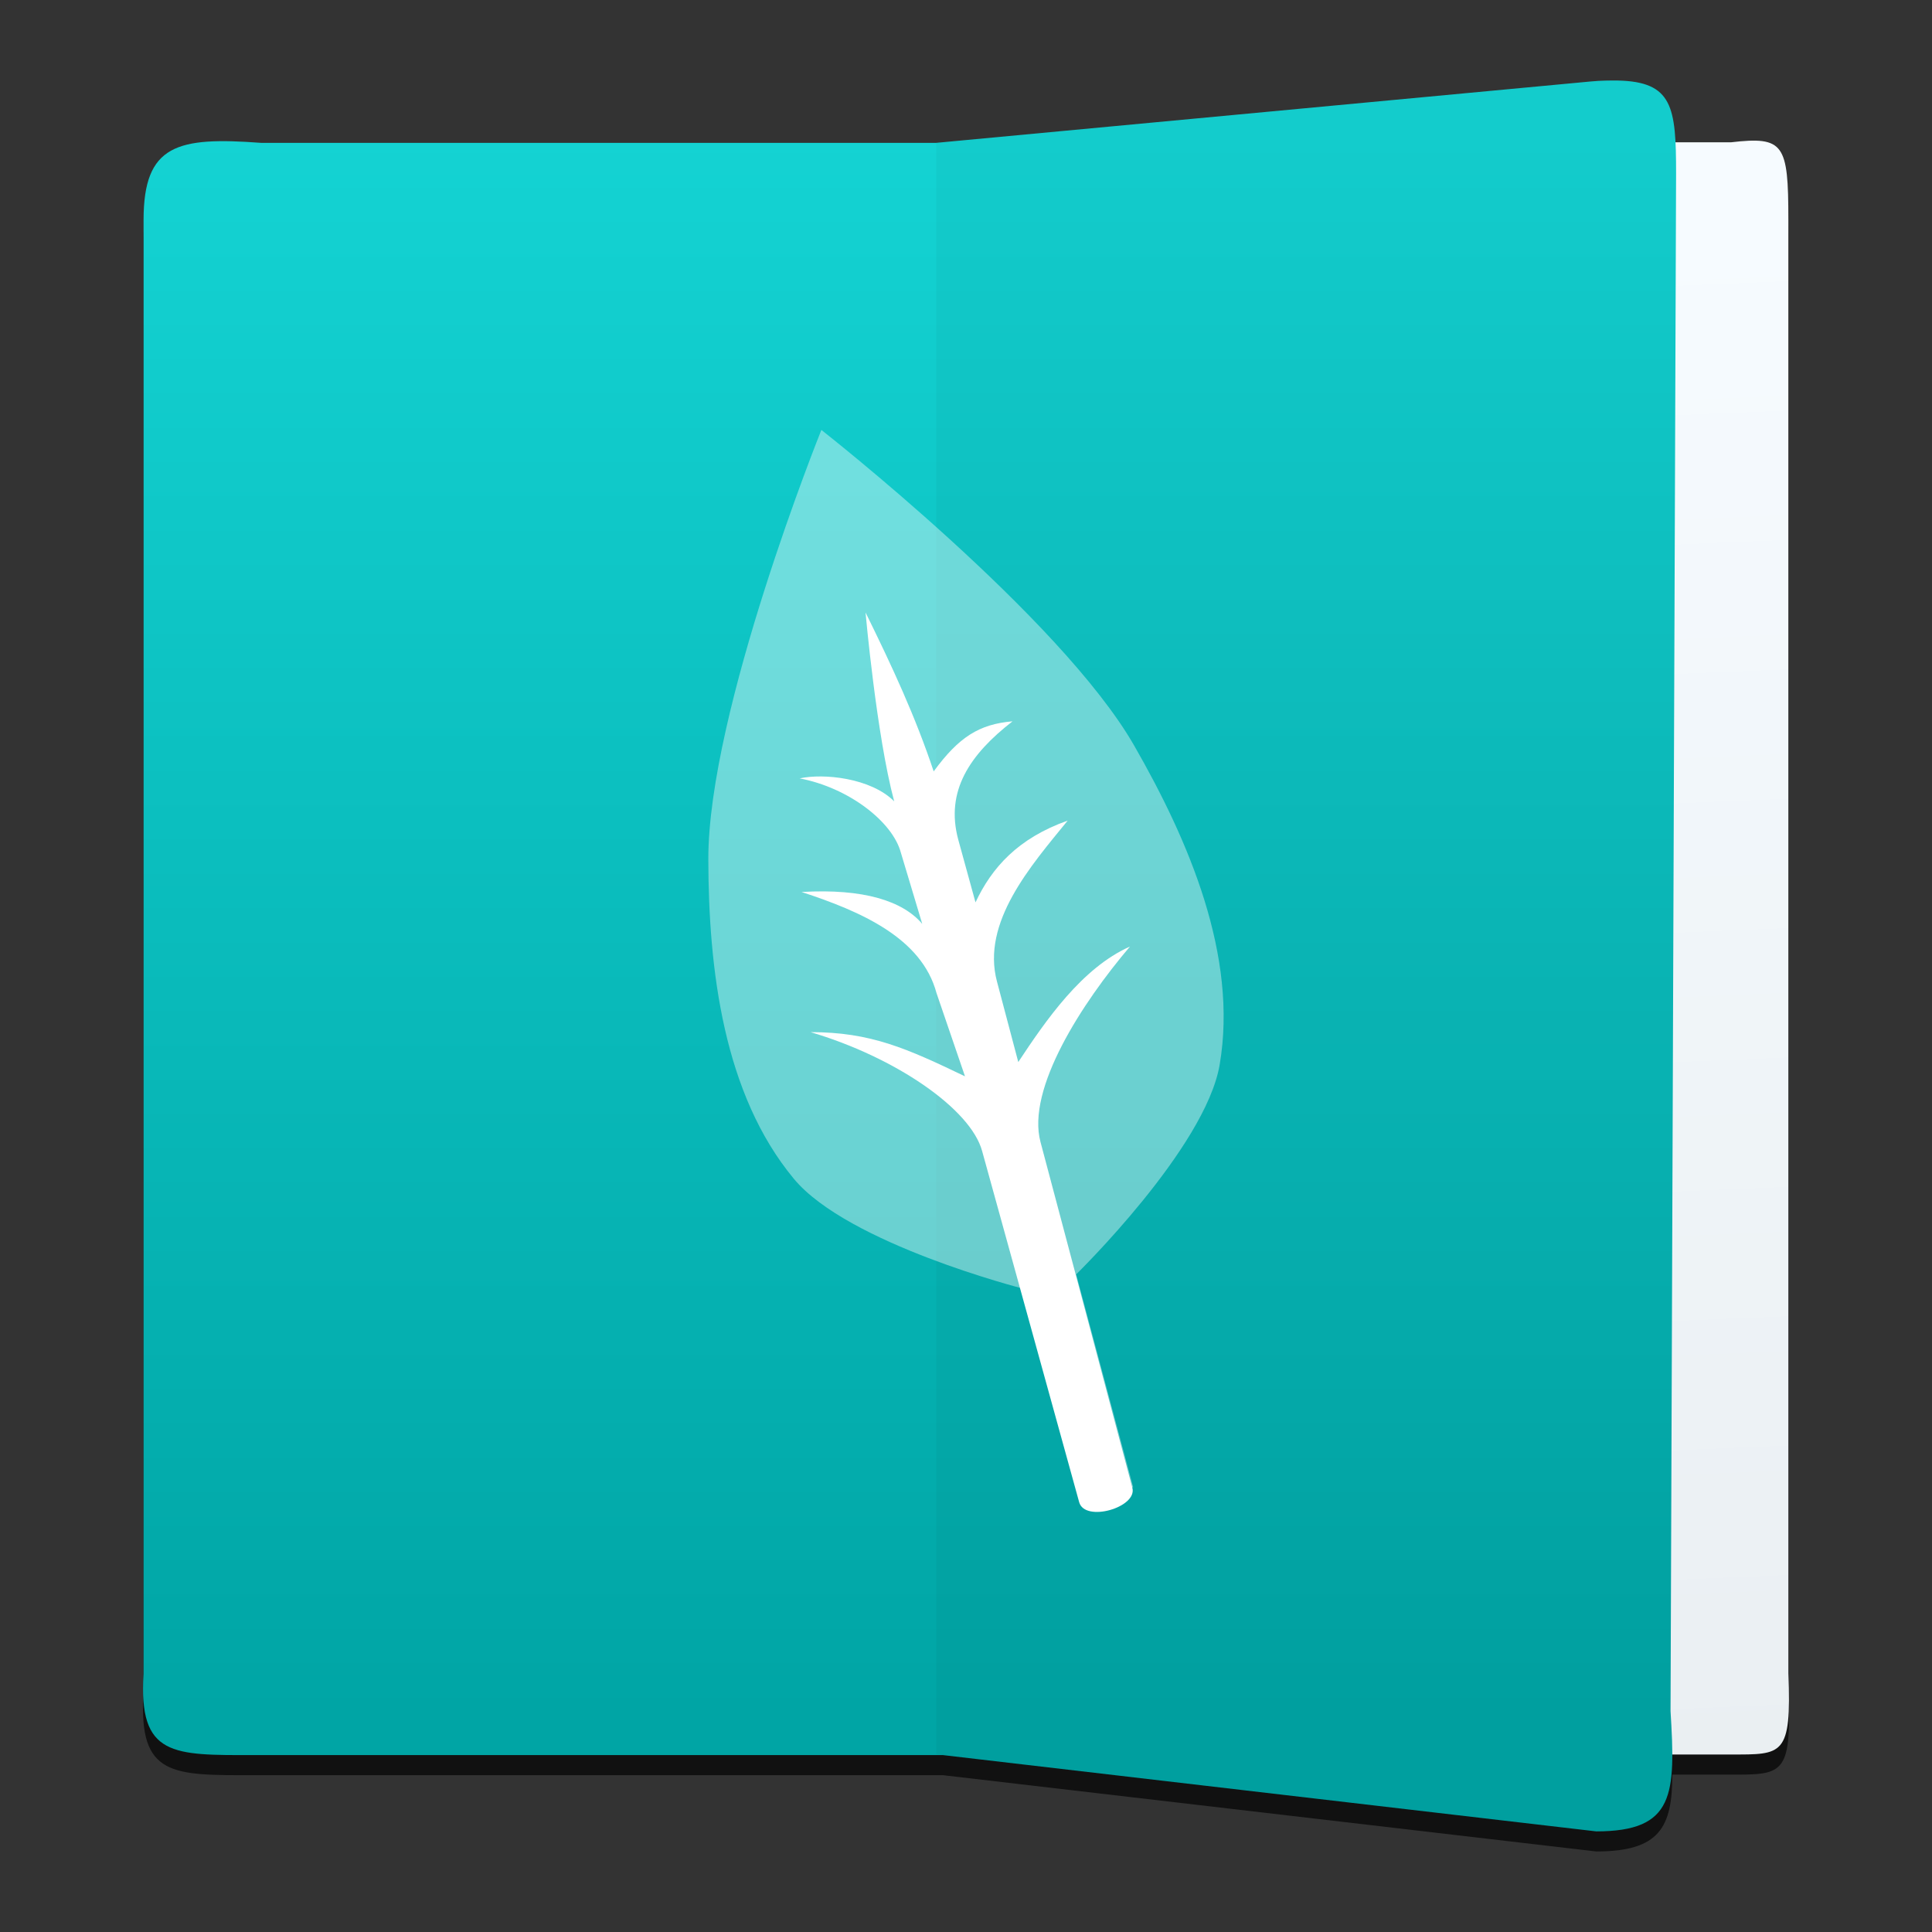 <svg height="48" width="48" xmlns="http://www.w3.org/2000/svg" xmlns:xlink="http://www.w3.org/1999/xlink">
  <rect width="100%" height="100%" fill="#333333" stroke="none"/>
  <linearGradient id="a" gradientTransform="matrix(1.686 0 0 1.635 -13.432 -1651.831)" gradientUnits="userSpaceOnUse" x1="17" x2="17" y1="1036.362" y2="1012.362">
    <stop offset="0" stop-color="#00a5a5" />
    <stop offset="1" stop-color="#14d3d3" />
  </linearGradient>
  <linearGradient id="b" gradientTransform="matrix(1.076 0 0 1.635 6.915 -1651.831)" gradientUnits="userSpaceOnUse" x1="33.462" x2="34.117" y1="1013.622" y2="1037.208">
    <stop offset="0" stop-color="#f6fbff" />
    <stop offset="1" stop-color="#eaeff2" />
  </linearGradient>
  <g fill-rule="evenodd" stroke-width="1.526">
    <path d="m40.189 2.502c-.195 0-.417 0-.669.023l-16.262 1.524h-16.778c-2.074-.154-2.914.038-2.914 1.917v36.12c-.13 2.062.729 2.018 2.746 2.018h17.117l16.229 1.895c1.573 0 1.891-.601 1.89-1.909h1.384c1.349 0 1.586.044 1.499-2.018v-36.121c0-1.879-.112-2.07-1.499-1.917h-1.306c-.054-1.075-.307-1.511-1.436-1.535z" fill-opacity=".667" />
    <path d="m43.001 43.591h-12.465v-40.055h12.465c1.323-.154 1.43.038 1.43 1.916v36.12c.083 2.062-.143 2.018-1.43 2.018z" fill="url(#b)" />
    <path d="m40.19 2c-.195 0-.417 0-.668.024l-16.262 1.525h-16.778c-2.074-.154-2.915.038-2.915 1.917v36.121c-.13 2.062.73 2.018 2.746 2.018h17.117l16.228 1.895c1.956 0 1.972-.926 1.846-2.988l.138-38.208c0-1.644-.084-2.275-1.452-2.303z" fill="url(#a)" />
    <path d="m39.658 45.5-16.399-1.915v-40.035l16.262-1.525c2.011-.154 2.12.4 2.12 2.279l-.137 38.209c.126 2.062.11 2.988-1.846 2.988z" fill-opacity=".039" />
  </g>
  <path d="m20.407 10.681s-2.817 6.994-2.809 10.673c.006 2.738.377 5.827 2.126 7.934 1.344 1.618 5.691 2.727 5.691 2.727l1.417 5.289 1.322-.354-1.417-5.289s3.21-3.133 3.565-5.207c.461-2.699-.762-5.56-2.126-7.934-1.832-3.19-7.769-7.838-7.769-7.838z" fill="#fff" fill-opacity=".4" stroke-width=".342" />
  <path d="m26.811 37.319c.138.513 1.453.134 1.322-.355l-2.282-8.591c-.354-1.322 1.035-3.459 2.222-4.856-1.198.531-2.098 1.847-2.774 2.869l-.529-1.998c-.395-1.474.846-2.883 1.756-4-1.241.439-1.889 1.176-2.29 2.031l-.43-1.564c-.322-1.202.286-2.108 1.35-2.934-.832.071-1.335.393-1.959 1.244-.453-1.358-1.029-2.602-1.693-3.948 0 0 .273 3.056.712 4.692-.582-.582-1.754-.701-2.349-.57 1.211.229 2.308 1.071 2.515 1.846l.531 1.769c-.481-.568-1.454-.883-2.999-.793 1.481.484 2.987 1.144 3.353 2.511l.708 2.069c-1.445-.693-2.339-1.098-3.837-1.098 2.091.617 3.98 1.902 4.264 2.959z" fill="#fff" stroke-width=".342" />
</svg>
